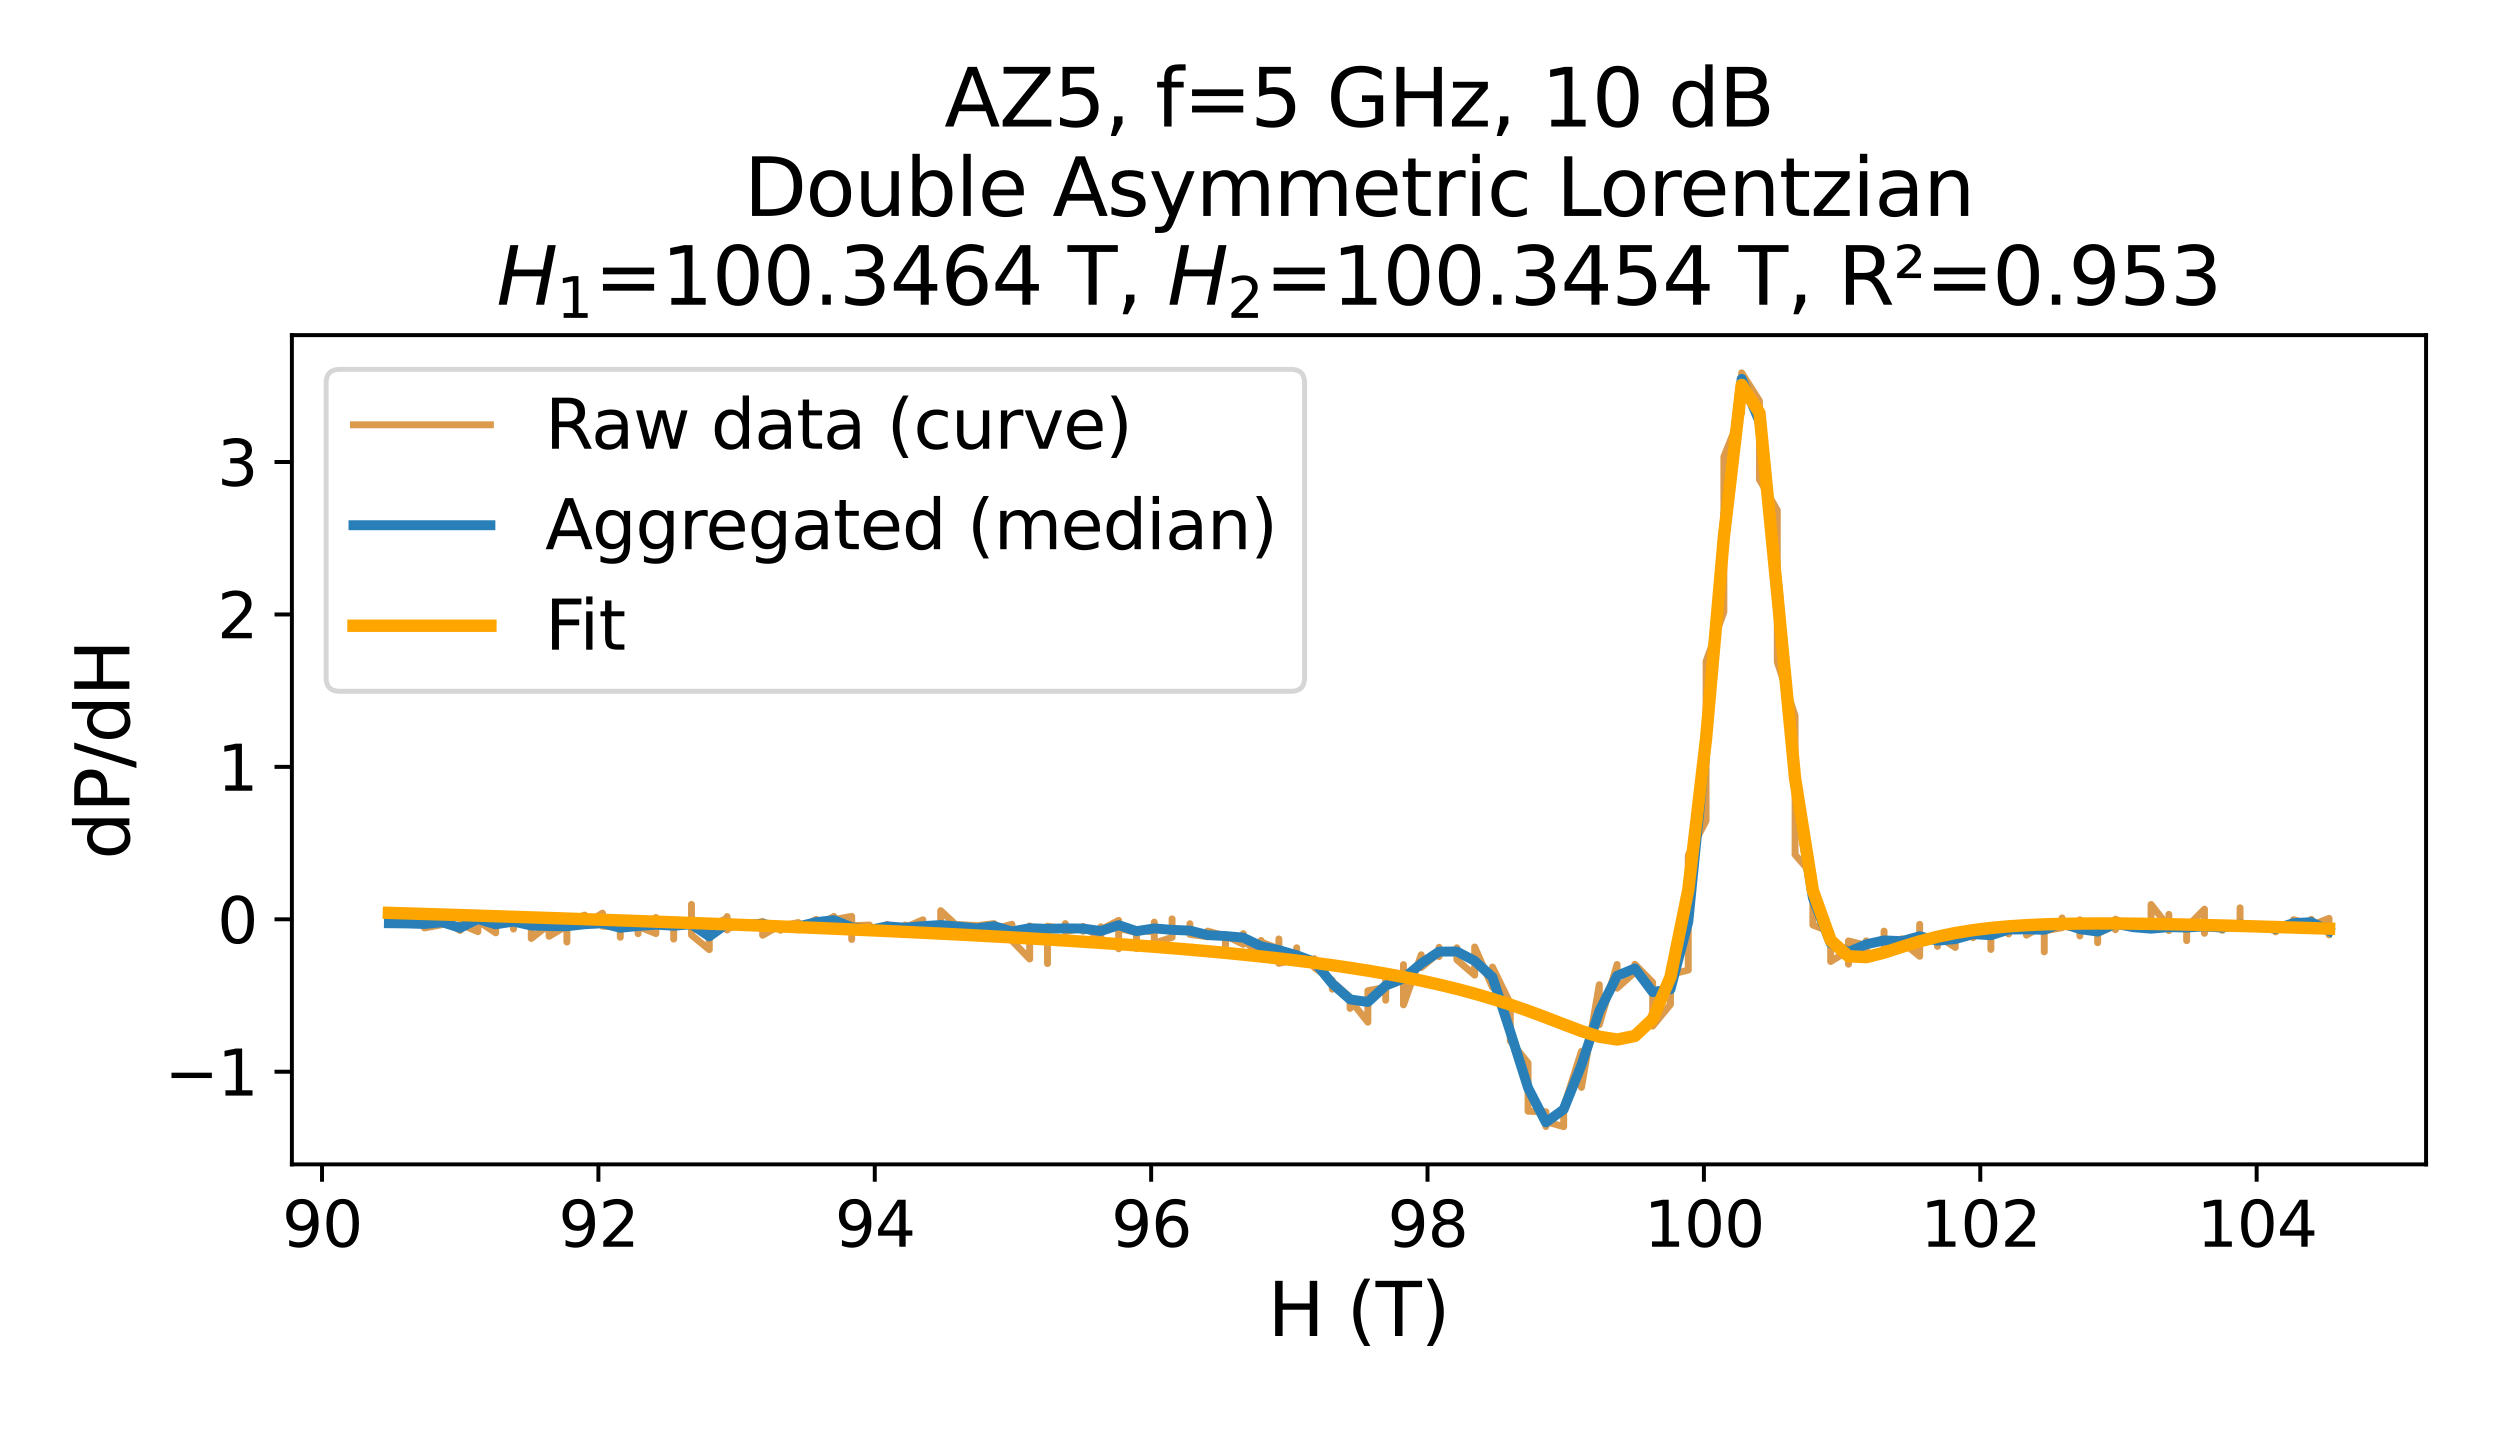 <?xml version="1.0" encoding="utf-8" standalone="no"?>
<!DOCTYPE svg PUBLIC "-//W3C//DTD SVG 1.1//EN"
  "http://www.w3.org/Graphics/SVG/1.1/DTD/svg11.dtd">
<svg xmlns:xlink="http://www.w3.org/1999/xlink" width="504pt" height="288pt" viewBox="0 0 504 288" xmlns="http://www.w3.org/2000/svg" version="1.1">
 <defs>
  <style type="text/css">*{stroke-linejoin: round; stroke-linecap: butt}</style>
 </defs>
 <g id="figure_1">
  <g id="patch_1">
   <path d="M 0 288 
L 504 288 
L 504 0 
L 0 0 
z
" style="fill: #ffffff"/>
  </g>
  <g id="axes_1">
   <g id="patch_2">
    <path d="M 58.844 234.736 
L 489.096 234.736 
L 489.096 67.56 
L 58.844 67.56 
z
" style="fill: #ffffff"/>
   </g>
   <g id="matplotlib.axis_1">
    <g id="xtick_1">
     <g id="line2d_1">
      <defs>
       <path id="m63a85569f9" d="M 0 0 
L 0 3.5 
" style="stroke: #000000; stroke-width: 0.8"/>
      </defs>
      <g>
       <use xlink:href="#m63a85569f9" x="64.919" y="234.736" style="stroke: #000000; stroke-width: 0.8"/>
      </g>
     </g>
     <g id="text_1">
      <!-- 90 -->
      <g transform="translate(56.871 251.348) scale(0.127 -0.127)">
       <defs>
        <path id="DejaVuSans-39" d="M 703 97 
L 703 672 
Q 941 559 1184 500 
Q 1428 441 1663 441 
Q 2288 441 2617 861 
Q 2947 1281 2994 2138 
Q 2813 1869 2534 1725 
Q 2256 1581 1919 1581 
Q 1219 1581 811 2004 
Q 403 2428 403 3163 
Q 403 3881 828 4315 
Q 1253 4750 1959 4750 
Q 2769 4750 3195 4129 
Q 3622 3509 3622 2328 
Q 3622 1225 3098 567 
Q 2575 -91 1691 -91 
Q 1453 -91 1209 -44 
Q 966 3 703 97 
z
M 1959 2075 
Q 2384 2075 2632 2365 
Q 2881 2656 2881 3163 
Q 2881 3666 2632 3958 
Q 2384 4250 1959 4250 
Q 1534 4250 1286 3958 
Q 1038 3666 1038 3163 
Q 1038 2656 1286 2365 
Q 1534 2075 1959 2075 
z
" transform="scale(0.016)"/>
        <path id="DejaVuSans-30" d="M 2034 4250 
Q 1547 4250 1301 3770 
Q 1056 3291 1056 2328 
Q 1056 1369 1301 889 
Q 1547 409 2034 409 
Q 2525 409 2770 889 
Q 3016 1369 3016 2328 
Q 3016 3291 2770 3770 
Q 2525 4250 2034 4250 
z
M 2034 4750 
Q 2819 4750 3233 4129 
Q 3647 3509 3647 2328 
Q 3647 1150 3233 529 
Q 2819 -91 2034 -91 
Q 1250 -91 836 529 
Q 422 1150 422 2328 
Q 422 3509 836 4129 
Q 1250 4750 2034 4750 
z
" transform="scale(0.016)"/>
       </defs>
       <use xlink:href="#DejaVuSans-39"/>
       <use xlink:href="#DejaVuSans-30" transform="translate(63.623 0)"/>
      </g>
     </g>
    </g>
    <g id="xtick_2">
     <g id="line2d_2">
      <g>
       <use xlink:href="#m63a85569f9" x="120.637" y="234.736" style="stroke: #000000; stroke-width: 0.8"/>
      </g>
     </g>
     <g id="text_2">
      <!-- 92 -->
      <g transform="translate(112.588 251.348) scale(0.127 -0.127)">
       <defs>
        <path id="DejaVuSans-32" d="M 1228 531 
L 3431 531 
L 3431 0 
L 469 0 
L 469 531 
Q 828 903 1448 1529 
Q 2069 2156 2228 2338 
Q 2531 2678 2651 2914 
Q 2772 3150 2772 3378 
Q 2772 3750 2511 3984 
Q 2250 4219 1831 4219 
Q 1534 4219 1204 4116 
Q 875 4013 500 3803 
L 500 4441 
Q 881 4594 1212 4672 
Q 1544 4750 1819 4750 
Q 2544 4750 2975 4387 
Q 3406 4025 3406 3419 
Q 3406 3131 3298 2873 
Q 3191 2616 2906 2266 
Q 2828 2175 2409 1742 
Q 1991 1309 1228 531 
z
" transform="scale(0.016)"/>
       </defs>
       <use xlink:href="#DejaVuSans-39"/>
       <use xlink:href="#DejaVuSans-32" transform="translate(63.623 0)"/>
      </g>
     </g>
    </g>
    <g id="xtick_3">
     <g id="line2d_3">
      <g>
       <use xlink:href="#m63a85569f9" x="176.354" y="234.736" style="stroke: #000000; stroke-width: 0.8"/>
      </g>
     </g>
     <g id="text_3">
      <!-- 94 -->
      <g transform="translate(168.306 251.348) scale(0.127 -0.127)">
       <defs>
        <path id="DejaVuSans-34" d="M 2419 4116 
L 825 1625 
L 2419 1625 
L 2419 4116 
z
M 2253 4666 
L 3047 4666 
L 3047 1625 
L 3713 1625 
L 3713 1100 
L 3047 1100 
L 3047 0 
L 2419 0 
L 2419 1100 
L 313 1100 
L 313 1709 
L 2253 4666 
z
" transform="scale(0.016)"/>
       </defs>
       <use xlink:href="#DejaVuSans-39"/>
       <use xlink:href="#DejaVuSans-34" transform="translate(63.623 0)"/>
      </g>
     </g>
    </g>
    <g id="xtick_4">
     <g id="line2d_4">
      <g>
       <use xlink:href="#m63a85569f9" x="232.072" y="234.736" style="stroke: #000000; stroke-width: 0.8"/>
      </g>
     </g>
     <g id="text_4">
      <!-- 96 -->
      <g transform="translate(224.023 251.348) scale(0.127 -0.127)">
       <defs>
        <path id="DejaVuSans-36" d="M 2113 2584 
Q 1688 2584 1439 2293 
Q 1191 2003 1191 1497 
Q 1191 994 1439 701 
Q 1688 409 2113 409 
Q 2538 409 2786 701 
Q 3034 994 3034 1497 
Q 3034 2003 2786 2293 
Q 2538 2584 2113 2584 
z
M 3366 4563 
L 3366 3988 
Q 3128 4100 2886 4159 
Q 2644 4219 2406 4219 
Q 1781 4219 1451 3797 
Q 1122 3375 1075 2522 
Q 1259 2794 1537 2939 
Q 1816 3084 2150 3084 
Q 2853 3084 3261 2657 
Q 3669 2231 3669 1497 
Q 3669 778 3244 343 
Q 2819 -91 2113 -91 
Q 1303 -91 875 529 
Q 447 1150 447 2328 
Q 447 3434 972 4092 
Q 1497 4750 2381 4750 
Q 2619 4750 2861 4703 
Q 3103 4656 3366 4563 
z
" transform="scale(0.016)"/>
       </defs>
       <use xlink:href="#DejaVuSans-39"/>
       <use xlink:href="#DejaVuSans-36" transform="translate(63.623 0)"/>
      </g>
     </g>
    </g>
    <g id="xtick_5">
     <g id="line2d_5">
      <g>
       <use xlink:href="#m63a85569f9" x="287.789" y="234.736" style="stroke: #000000; stroke-width: 0.8"/>
      </g>
     </g>
     <g id="text_5">
      <!-- 98 -->
      <g transform="translate(279.74 251.348) scale(0.127 -0.127)">
       <defs>
        <path id="DejaVuSans-38" d="M 2034 2216 
Q 1584 2216 1326 1975 
Q 1069 1734 1069 1313 
Q 1069 891 1326 650 
Q 1584 409 2034 409 
Q 2484 409 2743 651 
Q 3003 894 3003 1313 
Q 3003 1734 2745 1975 
Q 2488 2216 2034 2216 
z
M 1403 2484 
Q 997 2584 770 2862 
Q 544 3141 544 3541 
Q 544 4100 942 4425 
Q 1341 4750 2034 4750 
Q 2731 4750 3128 4425 
Q 3525 4100 3525 3541 
Q 3525 3141 3298 2862 
Q 3072 2584 2669 2484 
Q 3125 2378 3379 2068 
Q 3634 1759 3634 1313 
Q 3634 634 3220 271 
Q 2806 -91 2034 -91 
Q 1263 -91 848 271 
Q 434 634 434 1313 
Q 434 1759 690 2068 
Q 947 2378 1403 2484 
z
M 1172 3481 
Q 1172 3119 1398 2916 
Q 1625 2713 2034 2713 
Q 2441 2713 2670 2916 
Q 2900 3119 2900 3481 
Q 2900 3844 2670 4047 
Q 2441 4250 2034 4250 
Q 1625 4250 1398 4047 
Q 1172 3844 1172 3481 
z
" transform="scale(0.016)"/>
       </defs>
       <use xlink:href="#DejaVuSans-39"/>
       <use xlink:href="#DejaVuSans-38" transform="translate(63.623 0)"/>
      </g>
     </g>
    </g>
    <g id="xtick_6">
     <g id="line2d_6">
      <g>
       <use xlink:href="#m63a85569f9" x="343.506" y="234.736" style="stroke: #000000; stroke-width: 0.8"/>
      </g>
     </g>
     <g id="text_6">
      <!-- 100 -->
      <g transform="translate(331.433 251.348) scale(0.127 -0.127)">
       <defs>
        <path id="DejaVuSans-31" d="M 794 531 
L 1825 531 
L 1825 4091 
L 703 3866 
L 703 4441 
L 1819 4666 
L 2450 4666 
L 2450 531 
L 3481 531 
L 3481 0 
L 794 0 
L 794 531 
z
" transform="scale(0.016)"/>
       </defs>
       <use xlink:href="#DejaVuSans-31"/>
       <use xlink:href="#DejaVuSans-30" transform="translate(63.623 0)"/>
       <use xlink:href="#DejaVuSans-30" transform="translate(127.246 0)"/>
      </g>
     </g>
    </g>
    <g id="xtick_7">
     <g id="line2d_7">
      <g>
       <use xlink:href="#m63a85569f9" x="399.224" y="234.736" style="stroke: #000000; stroke-width: 0.8"/>
      </g>
     </g>
     <g id="text_7">
      <!-- 102 -->
      <g transform="translate(387.151 251.348) scale(0.127 -0.127)">
       <use xlink:href="#DejaVuSans-31"/>
       <use xlink:href="#DejaVuSans-30" transform="translate(63.623 0)"/>
       <use xlink:href="#DejaVuSans-32" transform="translate(127.246 0)"/>
      </g>
     </g>
    </g>
    <g id="xtick_8">
     <g id="line2d_8">
      <g>
       <use xlink:href="#m63a85569f9" x="454.941" y="234.736" style="stroke: #000000; stroke-width: 0.8"/>
      </g>
     </g>
     <g id="text_8">
      <!-- 104 -->
      <g transform="translate(442.868 251.348) scale(0.127 -0.127)">
       <use xlink:href="#DejaVuSans-31"/>
       <use xlink:href="#DejaVuSans-30" transform="translate(63.623 0)"/>
       <use xlink:href="#DejaVuSans-34" transform="translate(127.246 0)"/>
      </g>
     </g>
    </g>
    <g id="text_9">
     <!-- H (T) -->
     <g transform="translate(255.574 269.338) scale(0.149 -0.149)">
      <defs>
       <path id="DejaVuSans-48" d="M 628 4666 
L 1259 4666 
L 1259 2753 
L 3553 2753 
L 3553 4666 
L 4184 4666 
L 4184 0 
L 3553 0 
L 3553 2222 
L 1259 2222 
L 1259 0 
L 628 0 
L 628 4666 
z
" transform="scale(0.016)"/>
       <path id="DejaVuSans-20" transform="scale(0.016)"/>
       <path id="DejaVuSans-28" d="M 1984 4856 
Q 1566 4138 1362 3434 
Q 1159 2731 1159 2009 
Q 1159 1288 1364 580 
Q 1569 -128 1984 -844 
L 1484 -844 
Q 1016 -109 783 600 
Q 550 1309 550 2009 
Q 550 2706 781 3412 
Q 1013 4119 1484 4856 
L 1984 4856 
z
" transform="scale(0.016)"/>
       <path id="DejaVuSans-54" d="M -19 4666 
L 3928 4666 
L 3928 4134 
L 2272 4134 
L 2272 0 
L 1638 0 
L 1638 4134 
L -19 4134 
L -19 4666 
z
" transform="scale(0.016)"/>
       <path id="DejaVuSans-29" d="M 513 4856 
L 1013 4856 
Q 1481 4119 1714 3412 
Q 1947 2706 1947 2009 
Q 1947 1309 1714 600 
Q 1481 -109 1013 -844 
L 513 -844 
Q 928 -128 1133 580 
Q 1338 1288 1338 2009 
Q 1338 2731 1133 3434 
Q 928 4138 513 4856 
z
" transform="scale(0.016)"/>
      </defs>
      <use xlink:href="#DejaVuSans-48"/>
      <use xlink:href="#DejaVuSans-20" transform="translate(75.195 0)"/>
      <use xlink:href="#DejaVuSans-28" transform="translate(106.982 0)"/>
      <use xlink:href="#DejaVuSans-54" transform="translate(145.996 0)"/>
      <use xlink:href="#DejaVuSans-29" transform="translate(207.08 0)"/>
     </g>
    </g>
   </g>
   <g id="matplotlib.axis_2">
    <g id="ytick_1">
     <g id="line2d_9">
      <defs>
       <path id="mfe36225c67" d="M 0 0 
L -3.5 0 
" style="stroke: #000000; stroke-width: 0.8"/>
      </defs>
      <g>
       <use xlink:href="#mfe36225c67" x="58.844" y="216.064" style="stroke: #000000; stroke-width: 0.8"/>
      </g>
     </g>
     <g id="text_10">
      <!-- −1 -->
      <g transform="translate(33.195 220.87) scale(0.127 -0.127)">
       <defs>
        <path id="DejaVuSans-2212" d="M 678 2272 
L 4684 2272 
L 4684 1741 
L 678 1741 
L 678 2272 
z
" transform="scale(0.016)"/>
       </defs>
       <use xlink:href="#DejaVuSans-2212"/>
       <use xlink:href="#DejaVuSans-31" transform="translate(83.789 0)"/>
      </g>
     </g>
    </g>
    <g id="ytick_2">
     <g id="line2d_10">
      <g>
       <use xlink:href="#mfe36225c67" x="58.844" y="185.333" style="stroke: #000000; stroke-width: 0.8"/>
      </g>
     </g>
     <g id="text_11">
      <!-- 0 -->
      <g transform="translate(43.795 190.14) scale(0.127 -0.127)">
       <use xlink:href="#DejaVuSans-30"/>
      </g>
     </g>
    </g>
    <g id="ytick_3">
     <g id="line2d_11">
      <g>
       <use xlink:href="#mfe36225c67" x="58.844" y="154.603" style="stroke: #000000; stroke-width: 0.8"/>
      </g>
     </g>
     <g id="text_12">
      <!-- 1 -->
      <g transform="translate(43.795 159.409) scale(0.127 -0.127)">
       <use xlink:href="#DejaVuSans-31"/>
      </g>
     </g>
    </g>
    <g id="ytick_4">
     <g id="line2d_12">
      <g>
       <use xlink:href="#mfe36225c67" x="58.844" y="123.873" style="stroke: #000000; stroke-width: 0.8"/>
      </g>
     </g>
     <g id="text_13">
      <!-- 2 -->
      <g transform="translate(43.795 128.679) scale(0.127 -0.127)">
       <use xlink:href="#DejaVuSans-32"/>
      </g>
     </g>
    </g>
    <g id="ytick_5">
     <g id="line2d_13">
      <g>
       <use xlink:href="#mfe36225c67" x="58.844" y="93.142" style="stroke: #000000; stroke-width: 0.8"/>
      </g>
     </g>
     <g id="text_14">
      <!-- 3 -->
      <g transform="translate(43.795 97.948) scale(0.127 -0.127)">
       <defs>
        <path id="DejaVuSans-33" d="M 2597 2516 
Q 3050 2419 3304 2112 
Q 3559 1806 3559 1356 
Q 3559 666 3084 287 
Q 2609 -91 1734 -91 
Q 1441 -91 1130 -33 
Q 819 25 488 141 
L 488 750 
Q 750 597 1062 519 
Q 1375 441 1716 441 
Q 2309 441 2620 675 
Q 2931 909 2931 1356 
Q 2931 1769 2642 2001 
Q 2353 2234 1838 2234 
L 1294 2234 
L 1294 2753 
L 1863 2753 
Q 2328 2753 2575 2939 
Q 2822 3125 2822 3475 
Q 2822 3834 2567 4026 
Q 2313 4219 1838 4219 
Q 1578 4219 1281 4162 
Q 984 4106 628 3988 
L 628 4550 
Q 988 4650 1302 4700 
Q 1616 4750 1894 4750 
Q 2613 4750 3031 4423 
Q 3450 4097 3450 3541 
Q 3450 3153 3228 2886 
Q 3006 2619 2597 2516 
z
" transform="scale(0.016)"/>
       </defs>
       <use xlink:href="#DejaVuSans-33"/>
      </g>
     </g>
    </g>
    <g id="text_15">
     <!-- dP/dH -->
     <g transform="translate(26.086 173.286) rotate(-90) scale(0.149 -0.149)">
      <defs>
       <path id="DejaVuSans-64" d="M 2906 2969 
L 2906 4863 
L 3481 4863 
L 3481 0 
L 2906 0 
L 2906 525 
Q 2725 213 2448 61 
Q 2172 -91 1784 -91 
Q 1150 -91 751 415 
Q 353 922 353 1747 
Q 353 2572 751 3078 
Q 1150 3584 1784 3584 
Q 2172 3584 2448 3432 
Q 2725 3281 2906 2969 
z
M 947 1747 
Q 947 1113 1208 752 
Q 1469 391 1925 391 
Q 2381 391 2643 752 
Q 2906 1113 2906 1747 
Q 2906 2381 2643 2742 
Q 2381 3103 1925 3103 
Q 1469 3103 1208 2742 
Q 947 2381 947 1747 
z
" transform="scale(0.016)"/>
       <path id="DejaVuSans-50" d="M 1259 4147 
L 1259 2394 
L 2053 2394 
Q 2494 2394 2734 2622 
Q 2975 2850 2975 3272 
Q 2975 3691 2734 3919 
Q 2494 4147 2053 4147 
L 1259 4147 
z
M 628 4666 
L 2053 4666 
Q 2838 4666 3239 4311 
Q 3641 3956 3641 3272 
Q 3641 2581 3239 2228 
Q 2838 1875 2053 1875 
L 1259 1875 
L 1259 0 
L 628 0 
L 628 4666 
z
" transform="scale(0.016)"/>
       <path id="DejaVuSans-2f" d="M 1625 4666 
L 2156 4666 
L 531 -594 
L 0 -594 
L 1625 4666 
z
" transform="scale(0.016)"/>
      </defs>
      <use xlink:href="#DejaVuSans-64"/>
      <use xlink:href="#DejaVuSans-50" transform="translate(63.477 0)"/>
      <use xlink:href="#DejaVuSans-2f" transform="translate(123.779 0)"/>
      <use xlink:href="#DejaVuSans-64" transform="translate(157.471 0)"/>
      <use xlink:href="#DejaVuSans-48" transform="translate(220.947 0)"/>
     </g>
    </g>
   </g>
   <g id="line2d_14">
    <path d="M 78.401 185.551 
L 78.401 186.289 
L 81.989 186.308 
L 81.989 186.303 
L 81.989 185.709 
L 81.989 186.021 
L 85.578 186.492 
L 85.578 185.808 
L 85.578 187.081 
L 89.166 186.393 
L 89.166 185.343 
L 92.755 187.586 
L 92.755 186.299 
L 96.343 187.828 
L 96.343 184.809 
L 96.343 185.675 
L 99.931 188.061 
L 99.931 184.893 
L 103.52 185.799 
L 103.52 185.789 
L 103.52 187.294 
L 103.52 185.046 
L 107.108 186.19 
L 107.108 189.194 
L 110.697 186.383 
L 110.697 188.759 
L 114.285 186.63 
L 114.285 189.917 
L 114.285 185.794 
L 117.874 184.477 
L 117.874 186.467 
L 117.874 186.358 
L 121.462 184.081 
L 121.462 186.714 
L 125.05 186.902 
L 125.05 185.903 
L 125.05 188.957 
L 125.05 187.175 
L 128.639 186.308 
L 128.639 188.234 
L 128.639 186.769 
L 132.227 188.209 
L 132.227 184.967 
L 132.227 186.402 
L 135.816 186.655 
L 135.816 189.318 
L 135.816 186.477 
L 139.404 186.566 
L 139.404 182.324 
L 139.404 188.506 
L 142.993 191.447 
L 142.993 186.769 
L 146.581 185.125 
L 146.581 187.492 
L 146.581 184.779 
L 146.581 187.249 
L 150.169 186.224 
L 150.169 186.105 
L 150.169 187.006 
L 150.169 186.586 
L 153.758 185.749 
L 153.758 188.546 
L 157.346 186.467 
L 157.346 187.536 
L 157.346 186.734 
L 160.935 185.982 
L 160.935 187.487 
L 164.523 185.343 
L 164.523 186.799 
L 168.112 184.749 
L 168.112 186.818 
L 168.112 185.403 
L 171.7 184.739 
L 171.7 189.397 
L 171.7 186.63 
L 175.288 186.482 
L 175.288 187.744 
L 175.288 187.744 
L 178.877 186.383 
L 178.877 187.477 
L 182.465 188.135 
L 182.465 186.472 
L 182.465 186.982 
L 186.054 185.432 
L 186.054 187.907 
L 186.054 187.214 
L 189.642 186.838 
L 189.642 183.591 
L 193.23 186.917 
L 193.23 187.591 
L 193.23 186.388 
L 196.819 186.591 
L 196.819 188.402 
L 196.819 186.635 
L 200.407 186.195 
L 200.407 187.303 
L 203.996 186.333 
L 203.996 189.625 
L 207.584 193.333 
L 207.584 186.665 
L 207.584 186.843 
L 211.173 187.769 
L 211.173 194.258 
L 211.173 186.714 
L 214.761 187.294 
L 214.761 186.195 
L 214.761 187.858 
L 218.349 187.066 
L 218.349 187.749 
L 218.349 186.774 
L 221.938 189.194 
L 221.938 186.848 
L 221.938 187.402 
L 225.526 185.546 
L 225.526 191.273 
L 225.526 187.165 
L 229.115 187.996 
L 229.115 191.224 
L 229.115 187.407 
L 229.115 187.437 
L 232.703 187.863 
L 232.703 185.898 
L 232.703 190.145 
L 236.292 188.972 
L 236.292 185.249 
L 236.292 187.294 
L 239.88 187.69 
L 239.88 186.219 
L 239.88 188.373 
L 243.468 188.853 
L 243.468 187.709 
L 247.057 188.704 
L 247.057 190.818 
L 247.057 188.635 
L 250.645 190.363 
L 250.645 188.219 
L 250.645 189.288 
L 254.234 193.041 
L 254.234 189.595 
L 254.234 189.922 
L 257.822 191.288 
L 257.822 189.288 
L 257.822 194.219 
L 261.411 193.313 
L 261.411 191.07 
L 261.411 193.536 
L 264.999 194.125 
L 264.999 193.278 
L 264.999 195.09 
L 268.587 197.634 
L 268.587 199.421 
L 268.587 197.902 
L 272.176 201.065 
L 272.176 203.292 
L 272.176 201.56 
L 275.764 206.079 
L 275.764 199.723 
L 279.353 199.04 
L 279.353 197.417 
L 279.353 201.644 
L 279.353 198.357 
L 282.941 196.248 
L 282.941 194.461 
L 282.941 202.585 
L 286.529 192.481 
L 286.529 195.065 
L 286.529 195.065 
L 290.118 192.046 
L 290.118 190.976 
L 290.118 192.843 
L 290.118 191.655 
L 293.706 191.556 
L 293.706 191.066 
L 293.706 193.496 
L 297.295 196.595 
L 297.295 190.912 
L 300.883 199.05 
L 300.883 194.951 
L 304.472 202.302 
L 304.472 209.851 
L 308.06 214.311 
L 308.06 224.023 
L 311.648 224.137 
L 311.648 227.112 
L 311.648 226.122 
L 315.237 227.137 
L 315.237 223.152 
L 318.825 211.94 
L 318.825 211.97 
L 318.825 219.217 
L 322.414 198.52 
L 322.414 206.579 
L 326.002 194.442 
L 326.002 199.218 
L 329.591 196.006 
L 329.591 194.392 
L 333.179 198.045 
L 333.179 206.856 
L 336.767 202.495 
L 336.767 196.466 
L 340.356 195.565 
L 340.356 172.384 
L 343.944 165.453 
L 343.944 133.336 
L 347.533 123.361 
L 347.533 92.09 
L 351.121 83.149 
L 351.121 75.159 
L 354.71 80.832 
L 354.71 96.708 
L 358.298 102.852 
L 358.298 133.455 
L 361.886 144.286 
L 361.886 172.295 
L 365.475 176.463 
L 365.475 186.482 
L 369.063 187.883 
L 369.063 193.838 
L 372.652 191.655 
L 372.652 194.377 
L 372.652 189.694 
L 376.24 190.59 
L 376.24 189.675 
L 376.24 192.61 
L 376.24 190.16 
L 379.828 189.581 
L 379.828 187.714 
L 379.828 190.655 
L 383.417 190.486 
L 383.417 189.254 
L 383.417 189.853 
L 387.005 192.788 
L 387.005 186.343 
L 387.005 189.531 
L 390.594 189.14 
L 390.594 190.788 
L 390.594 188.719 
L 394.182 190.996 
L 394.182 187.581 
L 397.771 188.343 
L 397.771 187.432 
L 397.771 189.041 
L 397.771 188.293 
L 401.359 188.279 
L 401.359 188.165 
L 401.359 191.412 
L 401.359 188.813 
L 404.947 187.541 
L 404.947 188.308 
L 404.947 186.596 
L 408.536 186.843 
L 408.536 186.774 
L 408.536 188.526 
L 412.124 186.447 
L 412.124 191.892 
L 412.124 187.67 
L 415.713 187.026 
L 415.713 185.051 
L 415.713 186.724 
L 419.301 187.264 
L 419.301 185.432 
L 419.301 188.689 
L 419.301 187.373 
L 422.89 187.046 
L 422.89 190.051 
L 422.89 188.17 
L 426.478 186.531 
L 426.478 187.427 
L 426.478 185.304 
L 430.066 187.056 
L 430.066 186.808 
L 430.066 186.883 
L 433.655 187.303 
L 433.655 187.229 
L 433.655 182.343 
L 437.243 186.907 
L 437.243 187.605 
L 437.243 184.343 
L 437.243 186.912 
L 440.832 186.551 
L 440.832 189.64 
L 440.832 186.922 
L 444.42 183.289 
L 444.42 188.15 
L 444.42 186.962 
L 448.009 187.249 
L 448.009 186.675 
L 448.009 187.556 
L 448.009 186.784 
L 451.597 186.858 
L 451.597 183.012 
L 451.597 186.942 
L 455.185 186.769 
L 455.185 186.774 
L 455.185 186.541 
L 455.185 187.185 
L 458.774 187.323 
L 458.774 187.868 
L 458.774 186.774 
L 458.774 187.17 
L 462.362 186.704 
L 462.362 186.952 
L 462.362 185.408 
L 465.951 186.358 
L 465.951 185.333 
L 465.951 186.571 
L 469.539 185.135 
L 469.539 188.462 
L 469.539 187.729 
" clip-path="url(#p4f72ece58e)" style="fill: none; stroke: #cc7000; stroke-opacity: 0.7; stroke-width: 1.4; stroke-linecap: square"/>
   </g>
   <g id="line2d_15">
    <path d="M 78.401 186.12 
L 81.989 186.162 
L 85.578 186.279 
L 89.166 185.925 
L 92.755 187.051 
L 96.343 185.274 
L 99.931 186.348 
L 103.52 185.794 
L 107.108 186.591 
L 110.697 186.695 
L 114.285 186.729 
L 117.874 186.328 
L 121.462 186.13 
L 125.05 187.039 
L 128.639 186.685 
L 132.227 186.422 
L 135.816 186.628 
L 139.404 186.336 
L 142.993 188.764 
L 146.581 186.187 
L 150.169 186.405 
L 153.758 186.259 
L 157.346 186.88 
L 160.935 186.774 
L 164.523 185.903 
L 168.112 185.509 
L 171.7 186.93 
L 175.288 187.477 
L 178.877 186.751 
L 182.465 187.034 
L 186.054 186.707 
L 189.642 186.487 
L 193.23 186.806 
L 196.819 187.162 
L 200.407 186.707 
L 203.996 187.779 
L 207.584 187.12 
L 211.173 187.264 
L 214.761 187.155 
L 218.349 187.197 
L 221.938 187.692 
L 225.526 186.506 
L 229.115 187.717 
L 232.703 187.17 
L 236.292 187.462 
L 239.88 187.608 
L 243.468 188.511 
L 247.057 188.704 
L 250.645 189.024 
L 254.234 190.773 
L 257.822 191.536 
L 261.411 192.578 
L 264.999 193.912 
L 268.587 198.313 
L 272.176 201.478 
L 275.764 202.003 
L 279.353 198.699 
L 282.941 197.271 
L 286.529 194.231 
L 290.118 191.85 
L 293.706 191.825 
L 297.295 193.714 
L 300.883 196.993 
L 304.472 208.002 
L 308.06 219.323 
L 311.648 226.271 
L 315.237 223.652 
L 318.825 214.705 
L 322.414 203.872 
L 326.002 196.724 
L 329.591 195.231 
L 333.179 199.993 
L 336.767 199.441 
L 340.356 185.86 
L 343.944 149.9 
L 347.533 106.721 
L 351.121 76.382 
L 354.71 84.986 
L 358.298 117.968 
L 361.886 157.872 
L 365.475 181.017 
L 369.063 190.155 
L 372.652 191.927 
L 376.24 190.375 
L 379.828 189.585 
L 383.417 189.739 
L 387.005 188.746 
L 390.594 189.65 
L 394.182 189.323 
L 397.771 188.318 
L 401.359 188.546 
L 404.947 187.402 
L 408.536 187.353 
L 412.124 187.447 
L 415.713 186.081 
L 419.301 187.318 
L 422.89 187.808 
L 426.478 186.232 
L 430.066 186.927 
L 433.655 187.227 
L 437.243 186.91 
L 440.832 186.994 
L 444.42 186.749 
L 448.009 187.016 
L 451.597 186.388 
L 455.185 186.771 
L 458.774 187.246 
L 462.362 186.105 
L 465.951 185.91 
L 469.539 187.675 
" clip-path="url(#p4f72ece58e)" style="fill: none; stroke: #2980b9; stroke-width: 2; stroke-linecap: square"/>
   </g>
   <g id="line2d_16">
    <path d="M 78.401 184.032 
L 81.989 184.142 
L 85.578 184.253 
L 89.166 184.365 
L 92.755 184.478 
L 96.343 184.592 
L 99.931 184.708 
L 103.52 184.824 
L 107.108 184.942 
L 110.697 185.062 
L 114.285 185.182 
L 117.874 185.304 
L 121.462 185.428 
L 125.05 185.553 
L 128.639 185.68 
L 132.227 185.809 
L 135.816 185.94 
L 139.404 186.072 
L 142.993 186.207 
L 146.581 186.344 
L 150.169 186.483 
L 153.758 186.625 
L 157.346 186.769 
L 160.935 186.916 
L 164.523 187.067 
L 168.112 187.22 
L 171.7 187.377 
L 175.288 187.537 
L 178.877 187.701 
L 182.465 187.869 
L 186.054 188.041 
L 189.642 188.218 
L 193.23 188.4 
L 196.819 188.588 
L 200.407 188.781 
L 203.996 188.98 
L 207.584 189.186 
L 211.173 189.399 
L 214.761 189.62 
L 218.349 189.85 
L 221.938 190.089 
L 225.526 190.337 
L 229.115 190.597 
L 232.703 190.869 
L 236.292 191.154 
L 239.88 191.453 
L 243.468 191.768 
L 247.057 192.101 
L 250.645 192.453 
L 254.234 192.827 
L 257.822 193.225 
L 261.411 193.649 
L 264.999 194.103 
L 268.587 194.591 
L 272.176 195.116 
L 275.764 195.683 
L 279.353 196.298 
L 282.941 196.967 
L 286.529 197.697 
L 290.118 198.495 
L 293.706 199.369 
L 297.295 200.329 
L 300.883 201.382 
L 304.472 202.534 
L 308.06 203.784 
L 311.648 205.121 
L 315.237 206.509 
L 318.825 207.862 
L 322.414 209.003 
L 326.002 209.57 
L 329.591 208.85 
L 333.179 205.474 
L 336.767 196.963 
L 340.356 179.416 
L 343.944 148.906 
L 347.533 108.258 
L 351.121 77.601 
L 354.71 83.244 
L 358.298 119.718 
L 361.886 156.901 
L 365.475 179.515 
L 369.063 189.579 
L 372.652 192.779 
L 376.24 192.962 
L 379.828 192.052 
L 383.417 190.883 
L 387.005 189.78 
L 390.594 188.846 
L 394.182 188.097 
L 397.771 187.515 
L 401.359 187.074 
L 404.947 186.747 
L 408.536 186.513 
L 412.124 186.352 
L 415.713 186.249 
L 419.301 186.192 
L 422.89 186.171 
L 426.478 186.179 
L 430.066 186.211 
L 433.655 186.26 
L 437.243 186.324 
L 440.832 186.4 
L 444.42 186.485 
L 448.009 186.577 
L 451.597 186.676 
L 455.185 186.778 
L 458.774 186.884 
L 462.362 186.993 
L 465.951 187.104 
L 469.539 187.217 
" clip-path="url(#p4f72ece58e)" style="fill: none; stroke: #ffa500; stroke-width: 2.5; stroke-linecap: square"/>
   </g>
   <g id="patch_3">
    <path d="M 58.844 234.736 
L 58.844 67.56 
" style="fill: none; stroke: #000000; stroke-width: 0.8; stroke-linejoin: miter; stroke-linecap: square"/>
   </g>
   <g id="patch_4">
    <path d="M 489.096 234.736 
L 489.096 67.56 
" style="fill: none; stroke: #000000; stroke-width: 0.8; stroke-linejoin: miter; stroke-linecap: square"/>
   </g>
   <g id="patch_5">
    <path d="M 58.844 234.736 
L 489.096 234.736 
" style="fill: none; stroke: #000000; stroke-width: 0.8; stroke-linejoin: miter; stroke-linecap: square"/>
   </g>
   <g id="patch_6">
    <path d="M 58.844 67.56 
L 489.096 67.56 
" style="fill: none; stroke: #000000; stroke-width: 0.8; stroke-linejoin: miter; stroke-linecap: square"/>
   </g>
   <g id="text_16">
    <!-- AZ5, f=5 GHz, 10 dB -->
    <g transform="translate(190.382 25.503) scale(0.161 -0.161)">
     <defs>
      <path id="DejaVuSans-41" d="M 2188 4044 
L 1331 1722 
L 3047 1722 
L 2188 4044 
z
M 1831 4666 
L 2547 4666 
L 4325 0 
L 3669 0 
L 3244 1197 
L 1141 1197 
L 716 0 
L 50 0 
L 1831 4666 
z
" transform="scale(0.016)"/>
      <path id="DejaVuSans-5a" d="M 359 4666 
L 4025 4666 
L 4025 4184 
L 1075 531 
L 4097 531 
L 4097 0 
L 288 0 
L 288 481 
L 3238 4134 
L 359 4134 
L 359 4666 
z
" transform="scale(0.016)"/>
      <path id="DejaVuSans-35" d="M 691 4666 
L 3169 4666 
L 3169 4134 
L 1269 4134 
L 1269 2991 
Q 1406 3038 1543 3061 
Q 1681 3084 1819 3084 
Q 2600 3084 3056 2656 
Q 3513 2228 3513 1497 
Q 3513 744 3044 326 
Q 2575 -91 1722 -91 
Q 1428 -91 1123 -41 
Q 819 9 494 109 
L 494 744 
Q 775 591 1075 516 
Q 1375 441 1709 441 
Q 2250 441 2565 725 
Q 2881 1009 2881 1497 
Q 2881 1984 2565 2268 
Q 2250 2553 1709 2553 
Q 1456 2553 1204 2497 
Q 953 2441 691 2322 
L 691 4666 
z
" transform="scale(0.016)"/>
      <path id="DejaVuSans-2c" d="M 750 794 
L 1409 794 
L 1409 256 
L 897 -744 
L 494 -744 
L 750 256 
L 750 794 
z
" transform="scale(0.016)"/>
      <path id="DejaVuSans-66" d="M 2375 4863 
L 2375 4384 
L 1825 4384 
Q 1516 4384 1395 4259 
Q 1275 4134 1275 3809 
L 1275 3500 
L 2222 3500 
L 2222 3053 
L 1275 3053 
L 1275 0 
L 697 0 
L 697 3053 
L 147 3053 
L 147 3500 
L 697 3500 
L 697 3744 
Q 697 4328 969 4595 
Q 1241 4863 1831 4863 
L 2375 4863 
z
" transform="scale(0.016)"/>
      <path id="DejaVuSans-3d" d="M 678 2906 
L 4684 2906 
L 4684 2381 
L 678 2381 
L 678 2906 
z
M 678 1631 
L 4684 1631 
L 4684 1100 
L 678 1100 
L 678 1631 
z
" transform="scale(0.016)"/>
      <path id="DejaVuSans-47" d="M 3809 666 
L 3809 1919 
L 2778 1919 
L 2778 2438 
L 4434 2438 
L 4434 434 
Q 4069 175 3628 42 
Q 3188 -91 2688 -91 
Q 1594 -91 976 548 
Q 359 1188 359 2328 
Q 359 3472 976 4111 
Q 1594 4750 2688 4750 
Q 3144 4750 3555 4637 
Q 3966 4525 4313 4306 
L 4313 3634 
Q 3963 3931 3569 4081 
Q 3175 4231 2741 4231 
Q 1884 4231 1454 3753 
Q 1025 3275 1025 2328 
Q 1025 1384 1454 906 
Q 1884 428 2741 428 
Q 3075 428 3337 486 
Q 3600 544 3809 666 
z
" transform="scale(0.016)"/>
      <path id="DejaVuSans-7a" d="M 353 3500 
L 3084 3500 
L 3084 2975 
L 922 459 
L 3084 459 
L 3084 0 
L 275 0 
L 275 525 
L 2438 3041 
L 353 3041 
L 353 3500 
z
" transform="scale(0.016)"/>
      <path id="DejaVuSans-42" d="M 1259 2228 
L 1259 519 
L 2272 519 
Q 2781 519 3026 730 
Q 3272 941 3272 1375 
Q 3272 1813 3026 2020 
Q 2781 2228 2272 2228 
L 1259 2228 
z
M 1259 4147 
L 1259 2741 
L 2194 2741 
Q 2656 2741 2882 2914 
Q 3109 3088 3109 3444 
Q 3109 3797 2882 3972 
Q 2656 4147 2194 4147 
L 1259 4147 
z
M 628 4666 
L 2241 4666 
Q 2963 4666 3353 4366 
Q 3744 4066 3744 3513 
Q 3744 3084 3544 2831 
Q 3344 2578 2956 2516 
Q 3422 2416 3680 2098 
Q 3938 1781 3938 1306 
Q 3938 681 3513 340 
Q 3088 0 2303 0 
L 628 0 
L 628 4666 
z
" transform="scale(0.016)"/>
     </defs>
     <use xlink:href="#DejaVuSans-41"/>
     <use xlink:href="#DejaVuSans-5a" transform="translate(68.408 0)"/>
     <use xlink:href="#DejaVuSans-35" transform="translate(136.914 0)"/>
     <use xlink:href="#DejaVuSans-2c" transform="translate(200.537 0)"/>
     <use xlink:href="#DejaVuSans-20" transform="translate(232.324 0)"/>
     <use xlink:href="#DejaVuSans-66" transform="translate(264.111 0)"/>
     <use xlink:href="#DejaVuSans-3d" transform="translate(299.316 0)"/>
     <use xlink:href="#DejaVuSans-35" transform="translate(383.105 0)"/>
     <use xlink:href="#DejaVuSans-20" transform="translate(446.729 0)"/>
     <use xlink:href="#DejaVuSans-47" transform="translate(478.516 0)"/>
     <use xlink:href="#DejaVuSans-48" transform="translate(556.006 0)"/>
     <use xlink:href="#DejaVuSans-7a" transform="translate(631.201 0)"/>
     <use xlink:href="#DejaVuSans-2c" transform="translate(683.691 0)"/>
     <use xlink:href="#DejaVuSans-20" transform="translate(715.479 0)"/>
     <use xlink:href="#DejaVuSans-31" transform="translate(747.266 0)"/>
     <use xlink:href="#DejaVuSans-30" transform="translate(810.889 0)"/>
     <use xlink:href="#DejaVuSans-20" transform="translate(874.512 0)"/>
     <use xlink:href="#DejaVuSans-64" transform="translate(906.299 0)"/>
     <use xlink:href="#DejaVuSans-42" transform="translate(969.775 0)"/>
    </g>
    <!-- Double Asymmetric Lorentzian -->
    <g transform="translate(149.994 43.532) scale(0.161 -0.161)">
     <defs>
      <path id="DejaVuSans-44" d="M 1259 4147 
L 1259 519 
L 2022 519 
Q 2988 519 3436 956 
Q 3884 1394 3884 2338 
Q 3884 3275 3436 3711 
Q 2988 4147 2022 4147 
L 1259 4147 
z
M 628 4666 
L 1925 4666 
Q 3281 4666 3915 4102 
Q 4550 3538 4550 2338 
Q 4550 1131 3912 565 
Q 3275 0 1925 0 
L 628 0 
L 628 4666 
z
" transform="scale(0.016)"/>
      <path id="DejaVuSans-6f" d="M 1959 3097 
Q 1497 3097 1228 2736 
Q 959 2375 959 1747 
Q 959 1119 1226 758 
Q 1494 397 1959 397 
Q 2419 397 2687 759 
Q 2956 1122 2956 1747 
Q 2956 2369 2687 2733 
Q 2419 3097 1959 3097 
z
M 1959 3584 
Q 2709 3584 3137 3096 
Q 3566 2609 3566 1747 
Q 3566 888 3137 398 
Q 2709 -91 1959 -91 
Q 1206 -91 779 398 
Q 353 888 353 1747 
Q 353 2609 779 3096 
Q 1206 3584 1959 3584 
z
" transform="scale(0.016)"/>
      <path id="DejaVuSans-75" d="M 544 1381 
L 544 3500 
L 1119 3500 
L 1119 1403 
Q 1119 906 1312 657 
Q 1506 409 1894 409 
Q 2359 409 2629 706 
Q 2900 1003 2900 1516 
L 2900 3500 
L 3475 3500 
L 3475 0 
L 2900 0 
L 2900 538 
Q 2691 219 2414 64 
Q 2138 -91 1772 -91 
Q 1169 -91 856 284 
Q 544 659 544 1381 
z
M 1991 3584 
L 1991 3584 
z
" transform="scale(0.016)"/>
      <path id="DejaVuSans-62" d="M 3116 1747 
Q 3116 2381 2855 2742 
Q 2594 3103 2138 3103 
Q 1681 3103 1420 2742 
Q 1159 2381 1159 1747 
Q 1159 1113 1420 752 
Q 1681 391 2138 391 
Q 2594 391 2855 752 
Q 3116 1113 3116 1747 
z
M 1159 2969 
Q 1341 3281 1617 3432 
Q 1894 3584 2278 3584 
Q 2916 3584 3314 3078 
Q 3713 2572 3713 1747 
Q 3713 922 3314 415 
Q 2916 -91 2278 -91 
Q 1894 -91 1617 61 
Q 1341 213 1159 525 
L 1159 0 
L 581 0 
L 581 4863 
L 1159 4863 
L 1159 2969 
z
" transform="scale(0.016)"/>
      <path id="DejaVuSans-6c" d="M 603 4863 
L 1178 4863 
L 1178 0 
L 603 0 
L 603 4863 
z
" transform="scale(0.016)"/>
      <path id="DejaVuSans-65" d="M 3597 1894 
L 3597 1613 
L 953 1613 
Q 991 1019 1311 708 
Q 1631 397 2203 397 
Q 2534 397 2845 478 
Q 3156 559 3463 722 
L 3463 178 
Q 3153 47 2828 -22 
Q 2503 -91 2169 -91 
Q 1331 -91 842 396 
Q 353 884 353 1716 
Q 353 2575 817 3079 
Q 1281 3584 2069 3584 
Q 2775 3584 3186 3129 
Q 3597 2675 3597 1894 
z
M 3022 2063 
Q 3016 2534 2758 2815 
Q 2500 3097 2075 3097 
Q 1594 3097 1305 2825 
Q 1016 2553 972 2059 
L 3022 2063 
z
" transform="scale(0.016)"/>
      <path id="DejaVuSans-73" d="M 2834 3397 
L 2834 2853 
Q 2591 2978 2328 3040 
Q 2066 3103 1784 3103 
Q 1356 3103 1142 2972 
Q 928 2841 928 2578 
Q 928 2378 1081 2264 
Q 1234 2150 1697 2047 
L 1894 2003 
Q 2506 1872 2764 1633 
Q 3022 1394 3022 966 
Q 3022 478 2636 193 
Q 2250 -91 1575 -91 
Q 1294 -91 989 -36 
Q 684 19 347 128 
L 347 722 
Q 666 556 975 473 
Q 1284 391 1588 391 
Q 1994 391 2212 530 
Q 2431 669 2431 922 
Q 2431 1156 2273 1281 
Q 2116 1406 1581 1522 
L 1381 1569 
Q 847 1681 609 1914 
Q 372 2147 372 2553 
Q 372 3047 722 3315 
Q 1072 3584 1716 3584 
Q 2034 3584 2315 3537 
Q 2597 3491 2834 3397 
z
" transform="scale(0.016)"/>
      <path id="DejaVuSans-79" d="M 2059 -325 
Q 1816 -950 1584 -1140 
Q 1353 -1331 966 -1331 
L 506 -1331 
L 506 -850 
L 844 -850 
Q 1081 -850 1212 -737 
Q 1344 -625 1503 -206 
L 1606 56 
L 191 3500 
L 800 3500 
L 1894 763 
L 2988 3500 
L 3597 3500 
L 2059 -325 
z
" transform="scale(0.016)"/>
      <path id="DejaVuSans-6d" d="M 3328 2828 
Q 3544 3216 3844 3400 
Q 4144 3584 4550 3584 
Q 5097 3584 5394 3201 
Q 5691 2819 5691 2113 
L 5691 0 
L 5113 0 
L 5113 2094 
Q 5113 2597 4934 2840 
Q 4756 3084 4391 3084 
Q 3944 3084 3684 2787 
Q 3425 2491 3425 1978 
L 3425 0 
L 2847 0 
L 2847 2094 
Q 2847 2600 2669 2842 
Q 2491 3084 2119 3084 
Q 1678 3084 1418 2786 
Q 1159 2488 1159 1978 
L 1159 0 
L 581 0 
L 581 3500 
L 1159 3500 
L 1159 2956 
Q 1356 3278 1631 3431 
Q 1906 3584 2284 3584 
Q 2666 3584 2933 3390 
Q 3200 3197 3328 2828 
z
" transform="scale(0.016)"/>
      <path id="DejaVuSans-74" d="M 1172 4494 
L 1172 3500 
L 2356 3500 
L 2356 3053 
L 1172 3053 
L 1172 1153 
Q 1172 725 1289 603 
Q 1406 481 1766 481 
L 2356 481 
L 2356 0 
L 1766 0 
Q 1100 0 847 248 
Q 594 497 594 1153 
L 594 3053 
L 172 3053 
L 172 3500 
L 594 3500 
L 594 4494 
L 1172 4494 
z
" transform="scale(0.016)"/>
      <path id="DejaVuSans-72" d="M 2631 2963 
Q 2534 3019 2420 3045 
Q 2306 3072 2169 3072 
Q 1681 3072 1420 2755 
Q 1159 2438 1159 1844 
L 1159 0 
L 581 0 
L 581 3500 
L 1159 3500 
L 1159 2956 
Q 1341 3275 1631 3429 
Q 1922 3584 2338 3584 
Q 2397 3584 2469 3576 
Q 2541 3569 2628 3553 
L 2631 2963 
z
" transform="scale(0.016)"/>
      <path id="DejaVuSans-69" d="M 603 3500 
L 1178 3500 
L 1178 0 
L 603 0 
L 603 3500 
z
M 603 4863 
L 1178 4863 
L 1178 4134 
L 603 4134 
L 603 4863 
z
" transform="scale(0.016)"/>
      <path id="DejaVuSans-63" d="M 3122 3366 
L 3122 2828 
Q 2878 2963 2633 3030 
Q 2388 3097 2138 3097 
Q 1578 3097 1268 2742 
Q 959 2388 959 1747 
Q 959 1106 1268 751 
Q 1578 397 2138 397 
Q 2388 397 2633 464 
Q 2878 531 3122 666 
L 3122 134 
Q 2881 22 2623 -34 
Q 2366 -91 2075 -91 
Q 1284 -91 818 406 
Q 353 903 353 1747 
Q 353 2603 823 3093 
Q 1294 3584 2113 3584 
Q 2378 3584 2631 3529 
Q 2884 3475 3122 3366 
z
" transform="scale(0.016)"/>
      <path id="DejaVuSans-4c" d="M 628 4666 
L 1259 4666 
L 1259 531 
L 3531 531 
L 3531 0 
L 628 0 
L 628 4666 
z
" transform="scale(0.016)"/>
      <path id="DejaVuSans-6e" d="M 3513 2113 
L 3513 0 
L 2938 0 
L 2938 2094 
Q 2938 2591 2744 2837 
Q 2550 3084 2163 3084 
Q 1697 3084 1428 2787 
Q 1159 2491 1159 1978 
L 1159 0 
L 581 0 
L 581 3500 
L 1159 3500 
L 1159 2956 
Q 1366 3272 1645 3428 
Q 1925 3584 2291 3584 
Q 2894 3584 3203 3211 
Q 3513 2838 3513 2113 
z
" transform="scale(0.016)"/>
      <path id="DejaVuSans-61" d="M 2194 1759 
Q 1497 1759 1228 1600 
Q 959 1441 959 1056 
Q 959 750 1161 570 
Q 1363 391 1709 391 
Q 2188 391 2477 730 
Q 2766 1069 2766 1631 
L 2766 1759 
L 2194 1759 
z
M 3341 1997 
L 3341 0 
L 2766 0 
L 2766 531 
Q 2569 213 2275 61 
Q 1981 -91 1556 -91 
Q 1019 -91 701 211 
Q 384 513 384 1019 
Q 384 1609 779 1909 
Q 1175 2209 1959 2209 
L 2766 2209 
L 2766 2266 
Q 2766 2663 2505 2880 
Q 2244 3097 1772 3097 
Q 1472 3097 1187 3025 
Q 903 2953 641 2809 
L 641 3341 
Q 956 3463 1253 3523 
Q 1550 3584 1831 3584 
Q 2591 3584 2966 3190 
Q 3341 2797 3341 1997 
z
" transform="scale(0.016)"/>
     </defs>
     <use xlink:href="#DejaVuSans-44"/>
     <use xlink:href="#DejaVuSans-6f" transform="translate(77.002 0)"/>
     <use xlink:href="#DejaVuSans-75" transform="translate(138.184 0)"/>
     <use xlink:href="#DejaVuSans-62" transform="translate(201.562 0)"/>
     <use xlink:href="#DejaVuSans-6c" transform="translate(265.039 0)"/>
     <use xlink:href="#DejaVuSans-65" transform="translate(292.822 0)"/>
     <use xlink:href="#DejaVuSans-20" transform="translate(354.346 0)"/>
     <use xlink:href="#DejaVuSans-41" transform="translate(386.133 0)"/>
     <use xlink:href="#DejaVuSans-73" transform="translate(454.541 0)"/>
     <use xlink:href="#DejaVuSans-79" transform="translate(506.641 0)"/>
     <use xlink:href="#DejaVuSans-6d" transform="translate(565.82 0)"/>
     <use xlink:href="#DejaVuSans-6d" transform="translate(663.232 0)"/>
     <use xlink:href="#DejaVuSans-65" transform="translate(760.645 0)"/>
     <use xlink:href="#DejaVuSans-74" transform="translate(822.168 0)"/>
     <use xlink:href="#DejaVuSans-72" transform="translate(861.377 0)"/>
     <use xlink:href="#DejaVuSans-69" transform="translate(902.49 0)"/>
     <use xlink:href="#DejaVuSans-63" transform="translate(930.273 0)"/>
     <use xlink:href="#DejaVuSans-20" transform="translate(985.254 0)"/>
     <use xlink:href="#DejaVuSans-4c" transform="translate(1017.041 0)"/>
     <use xlink:href="#DejaVuSans-6f" transform="translate(1071.004 0)"/>
     <use xlink:href="#DejaVuSans-72" transform="translate(1132.186 0)"/>
     <use xlink:href="#DejaVuSans-65" transform="translate(1171.049 0)"/>
     <use xlink:href="#DejaVuSans-6e" transform="translate(1232.572 0)"/>
     <use xlink:href="#DejaVuSans-74" transform="translate(1295.951 0)"/>
     <use xlink:href="#DejaVuSans-7a" transform="translate(1335.16 0)"/>
     <use xlink:href="#DejaVuSans-69" transform="translate(1387.65 0)"/>
     <use xlink:href="#DejaVuSans-61" transform="translate(1415.434 0)"/>
     <use xlink:href="#DejaVuSans-6e" transform="translate(1476.713 0)"/>
    </g>
    <!-- $H_1$=100.3464 T, $H_2$=100.3454 T, R²=0.953 -->
    <g transform="translate(100.09 61.56) scale(0.161 -0.161)">
     <defs>
      <path id="DejaVuSans-Oblique-48" d="M 1081 4666 
L 1716 4666 
L 1344 2753 
L 3634 2753 
L 4006 4666 
L 4641 4666 
L 3731 0 
L 3097 0 
L 3531 2222 
L 1241 2222 
L 806 0 
L 172 0 
L 1081 4666 
z
" transform="scale(0.016)"/>
      <path id="DejaVuSans-2e" d="M 684 794 
L 1344 794 
L 1344 0 
L 684 0 
L 684 794 
z
" transform="scale(0.016)"/>
      <path id="DejaVuSans-52" d="M 2841 2188 
Q 3044 2119 3236 1894 
Q 3428 1669 3622 1275 
L 4263 0 
L 3584 0 
L 2988 1197 
Q 2756 1666 2539 1819 
Q 2322 1972 1947 1972 
L 1259 1972 
L 1259 0 
L 628 0 
L 628 4666 
L 2053 4666 
Q 2853 4666 3247 4331 
Q 3641 3997 3641 3322 
Q 3641 2881 3436 2590 
Q 3231 2300 2841 2188 
z
M 1259 4147 
L 1259 2491 
L 2053 2491 
Q 2509 2491 2742 2702 
Q 2975 2913 2975 3322 
Q 2975 3731 2742 3939 
Q 2509 4147 2053 4147 
L 1259 4147 
z
" transform="scale(0.016)"/>
      <path id="DejaVuSans-b2" d="M 838 2444 
L 2163 2444 
L 2163 2088 
L 294 2088 
L 294 2431 
Q 400 2528 597 2703 
Q 1672 3656 1672 3950 
Q 1672 4156 1509 4282 
Q 1347 4409 1081 4409 
Q 919 4409 728 4354 
Q 538 4300 313 4191 
L 313 4575 
Q 553 4663 761 4706 
Q 969 4750 1147 4750 
Q 1600 4750 1872 4544 
Q 2144 4338 2144 4000 
Q 2144 3566 1109 2678 
Q 934 2528 838 2444 
z
" transform="scale(0.016)"/>
     </defs>
     <use xlink:href="#DejaVuSans-Oblique-48" transform="translate(0 0.781)"/>
     <use xlink:href="#DejaVuSans-31" transform="translate(75.195 -15.625) scale(0.7)"/>
     <use xlink:href="#DejaVuSans-3d" transform="translate(122.466 0.781)"/>
     <use xlink:href="#DejaVuSans-31" transform="translate(206.255 0.781)"/>
     <use xlink:href="#DejaVuSans-30" transform="translate(269.878 0.781)"/>
     <use xlink:href="#DejaVuSans-30" transform="translate(333.501 0.781)"/>
     <use xlink:href="#DejaVuSans-2e" transform="translate(397.124 0.781)"/>
     <use xlink:href="#DejaVuSans-33" transform="translate(428.911 0.781)"/>
     <use xlink:href="#DejaVuSans-34" transform="translate(492.534 0.781)"/>
     <use xlink:href="#DejaVuSans-36" transform="translate(556.157 0.781)"/>
     <use xlink:href="#DejaVuSans-34" transform="translate(619.78 0.781)"/>
     <use xlink:href="#DejaVuSans-20" transform="translate(683.403 0.781)"/>
     <use xlink:href="#DejaVuSans-54" transform="translate(715.19 0.781)"/>
     <use xlink:href="#DejaVuSans-2c" transform="translate(776.274 0.781)"/>
     <use xlink:href="#DejaVuSans-20" transform="translate(808.062 0.781)"/>
     <use xlink:href="#DejaVuSans-Oblique-48" transform="translate(839.849 0.781)"/>
     <use xlink:href="#DejaVuSans-32" transform="translate(915.044 -15.625) scale(0.7)"/>
     <use xlink:href="#DejaVuSans-3d" transform="translate(962.314 0.781)"/>
     <use xlink:href="#DejaVuSans-31" transform="translate(1046.104 0.781)"/>
     <use xlink:href="#DejaVuSans-30" transform="translate(1109.727 0.781)"/>
     <use xlink:href="#DejaVuSans-30" transform="translate(1173.35 0.781)"/>
     <use xlink:href="#DejaVuSans-2e" transform="translate(1236.973 0.781)"/>
     <use xlink:href="#DejaVuSans-33" transform="translate(1268.76 0.781)"/>
     <use xlink:href="#DejaVuSans-34" transform="translate(1332.383 0.781)"/>
     <use xlink:href="#DejaVuSans-35" transform="translate(1396.006 0.781)"/>
     <use xlink:href="#DejaVuSans-34" transform="translate(1459.629 0.781)"/>
     <use xlink:href="#DejaVuSans-20" transform="translate(1523.252 0.781)"/>
     <use xlink:href="#DejaVuSans-54" transform="translate(1555.039 0.781)"/>
     <use xlink:href="#DejaVuSans-2c" transform="translate(1616.123 0.781)"/>
     <use xlink:href="#DejaVuSans-20" transform="translate(1647.91 0.781)"/>
     <use xlink:href="#DejaVuSans-52" transform="translate(1679.697 0.781)"/>
     <use xlink:href="#DejaVuSans-b2" transform="translate(1749.18 0.781)"/>
     <use xlink:href="#DejaVuSans-3d" transform="translate(1789.268 0.781)"/>
     <use xlink:href="#DejaVuSans-30" transform="translate(1873.057 0.781)"/>
     <use xlink:href="#DejaVuSans-2e" transform="translate(1936.68 0.781)"/>
     <use xlink:href="#DejaVuSans-39" transform="translate(1968.467 0.781)"/>
     <use xlink:href="#DejaVuSans-35" transform="translate(2032.09 0.781)"/>
     <use xlink:href="#DejaVuSans-33" transform="translate(2095.713 0.781)"/>
    </g>
   </g>
   <g id="legend_1">
    <g id="patch_7">
     <path d="M 68.504 139.367 
L 260.244 139.367 
Q 263.004 139.367 263.004 136.607 
L 263.004 77.22 
Q 263.004 74.46 260.244 74.46 
L 68.504 74.46 
Q 65.744 74.46 65.744 77.22 
L 65.744 136.607 
Q 65.744 139.367 68.504 139.367 
z
" style="fill: #ffffff; opacity: 0.8; stroke: #cccccc; stroke-linejoin: miter"/>
    </g>
    <g id="line2d_17">
     <path d="M 71.264 85.636 
L 85.064 85.636 
L 98.864 85.636 
" style="fill: none; stroke: #cc7000; stroke-opacity: 0.7; stroke-width: 1.4; stroke-linecap: square"/>
    </g>
    <g id="text_17">
     <!-- Raw data (curve) -->
     <g transform="translate(109.904 90.466) scale(0.138 -0.138)">
      <defs>
       <path id="DejaVuSans-77" d="M 269 3500 
L 844 3500 
L 1563 769 
L 2278 3500 
L 2956 3500 
L 3675 769 
L 4391 3500 
L 4966 3500 
L 4050 0 
L 3372 0 
L 2619 2869 
L 1863 0 
L 1184 0 
L 269 3500 
z
" transform="scale(0.016)"/>
       <path id="DejaVuSans-76" d="M 191 3500 
L 800 3500 
L 1894 563 
L 2988 3500 
L 3597 3500 
L 2284 0 
L 1503 0 
L 191 3500 
z
" transform="scale(0.016)"/>
      </defs>
      <use xlink:href="#DejaVuSans-52"/>
      <use xlink:href="#DejaVuSans-61" transform="translate(67.232 0)"/>
      <use xlink:href="#DejaVuSans-77" transform="translate(128.512 0)"/>
      <use xlink:href="#DejaVuSans-20" transform="translate(210.299 0)"/>
      <use xlink:href="#DejaVuSans-64" transform="translate(242.086 0)"/>
      <use xlink:href="#DejaVuSans-61" transform="translate(305.562 0)"/>
      <use xlink:href="#DejaVuSans-74" transform="translate(366.842 0)"/>
      <use xlink:href="#DejaVuSans-61" transform="translate(406.051 0)"/>
      <use xlink:href="#DejaVuSans-20" transform="translate(467.33 0)"/>
      <use xlink:href="#DejaVuSans-28" transform="translate(499.117 0)"/>
      <use xlink:href="#DejaVuSans-63" transform="translate(538.131 0)"/>
      <use xlink:href="#DejaVuSans-75" transform="translate(593.111 0)"/>
      <use xlink:href="#DejaVuSans-72" transform="translate(656.49 0)"/>
      <use xlink:href="#DejaVuSans-76" transform="translate(697.604 0)"/>
      <use xlink:href="#DejaVuSans-65" transform="translate(756.783 0)"/>
      <use xlink:href="#DejaVuSans-29" transform="translate(818.307 0)"/>
     </g>
    </g>
    <g id="line2d_18">
     <path d="M 71.264 105.892 
L 85.064 105.892 
L 98.864 105.892 
" style="fill: none; stroke: #2980b9; stroke-width: 2; stroke-linecap: square"/>
    </g>
    <g id="text_18">
     <!-- Aggregated (median) -->
     <g transform="translate(109.904 110.722) scale(0.138 -0.138)">
      <defs>
       <path id="DejaVuSans-67" d="M 2906 1791 
Q 2906 2416 2648 2759 
Q 2391 3103 1925 3103 
Q 1463 3103 1205 2759 
Q 947 2416 947 1791 
Q 947 1169 1205 825 
Q 1463 481 1925 481 
Q 2391 481 2648 825 
Q 2906 1169 2906 1791 
z
M 3481 434 
Q 3481 -459 3084 -895 
Q 2688 -1331 1869 -1331 
Q 1566 -1331 1297 -1286 
Q 1028 -1241 775 -1147 
L 775 -588 
Q 1028 -725 1275 -790 
Q 1522 -856 1778 -856 
Q 2344 -856 2625 -561 
Q 2906 -266 2906 331 
L 2906 616 
Q 2728 306 2450 153 
Q 2172 0 1784 0 
Q 1141 0 747 490 
Q 353 981 353 1791 
Q 353 2603 747 3093 
Q 1141 3584 1784 3584 
Q 2172 3584 2450 3431 
Q 2728 3278 2906 2969 
L 2906 3500 
L 3481 3500 
L 3481 434 
z
" transform="scale(0.016)"/>
      </defs>
      <use xlink:href="#DejaVuSans-41"/>
      <use xlink:href="#DejaVuSans-67" transform="translate(68.408 0)"/>
      <use xlink:href="#DejaVuSans-67" transform="translate(131.885 0)"/>
      <use xlink:href="#DejaVuSans-72" transform="translate(195.361 0)"/>
      <use xlink:href="#DejaVuSans-65" transform="translate(234.225 0)"/>
      <use xlink:href="#DejaVuSans-67" transform="translate(295.748 0)"/>
      <use xlink:href="#DejaVuSans-61" transform="translate(359.225 0)"/>
      <use xlink:href="#DejaVuSans-74" transform="translate(420.504 0)"/>
      <use xlink:href="#DejaVuSans-65" transform="translate(459.713 0)"/>
      <use xlink:href="#DejaVuSans-64" transform="translate(521.236 0)"/>
      <use xlink:href="#DejaVuSans-20" transform="translate(584.713 0)"/>
      <use xlink:href="#DejaVuSans-28" transform="translate(616.5 0)"/>
      <use xlink:href="#DejaVuSans-6d" transform="translate(655.514 0)"/>
      <use xlink:href="#DejaVuSans-65" transform="translate(752.926 0)"/>
      <use xlink:href="#DejaVuSans-64" transform="translate(814.449 0)"/>
      <use xlink:href="#DejaVuSans-69" transform="translate(877.926 0)"/>
      <use xlink:href="#DejaVuSans-61" transform="translate(905.709 0)"/>
      <use xlink:href="#DejaVuSans-6e" transform="translate(966.988 0)"/>
      <use xlink:href="#DejaVuSans-29" transform="translate(1030.367 0)"/>
     </g>
    </g>
    <g id="line2d_19">
     <path d="M 71.264 126.147 
L 85.064 126.147 
L 98.864 126.147 
" style="fill: none; stroke: #ffa500; stroke-width: 2.5; stroke-linecap: square"/>
    </g>
    <g id="text_19">
     <!-- Fit -->
     <g transform="translate(109.904 130.977) scale(0.138 -0.138)">
      <defs>
       <path id="DejaVuSans-46" d="M 628 4666 
L 3309 4666 
L 3309 4134 
L 1259 4134 
L 1259 2759 
L 3109 2759 
L 3109 2228 
L 1259 2228 
L 1259 0 
L 628 0 
L 628 4666 
z
" transform="scale(0.016)"/>
      </defs>
      <use xlink:href="#DejaVuSans-46"/>
      <use xlink:href="#DejaVuSans-69" transform="translate(50.27 0)"/>
      <use xlink:href="#DejaVuSans-74" transform="translate(78.053 0)"/>
     </g>
    </g>
   </g>
  </g>
 </g>
 <defs>
  <clipPath id="p4f72ece58e">
   <rect x="58.844" y="67.56" width="430.252" height="167.176"/>
  </clipPath>
 </defs>
</svg>
